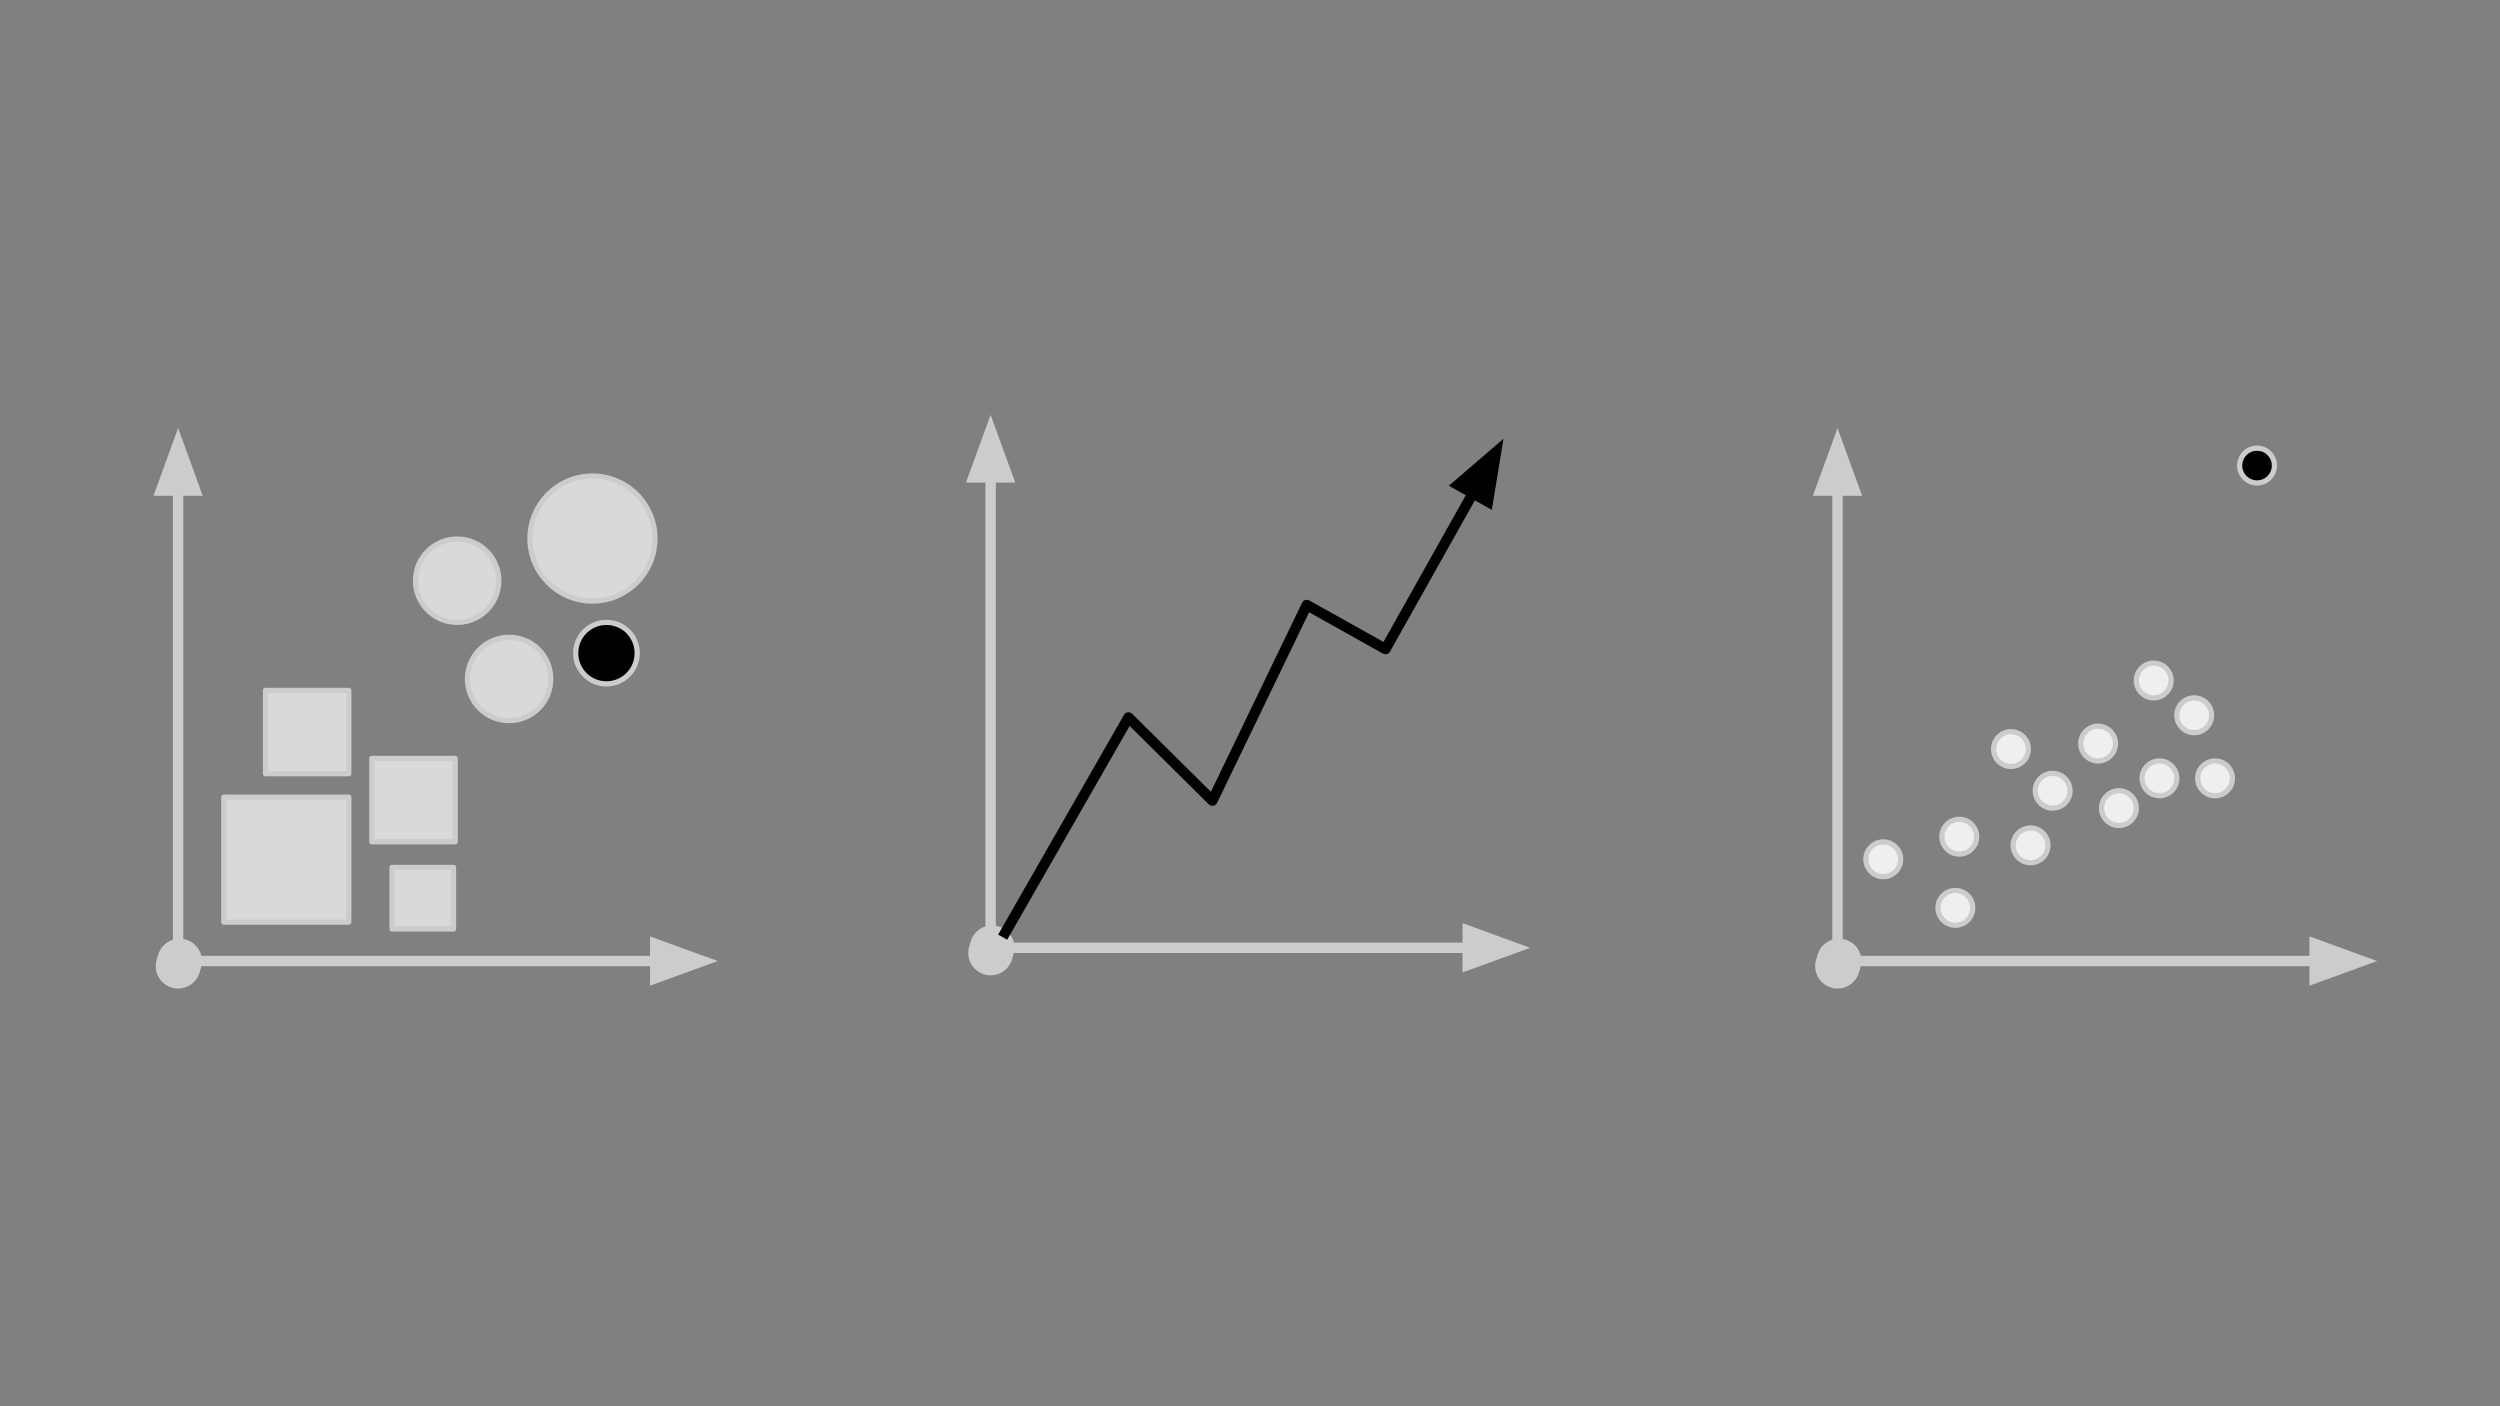 <?xml version="1.0" standalone="yes"?>

<svg version="1.1" viewBox="0.0 0.0 960.0 540.0" fill="none" stroke="none" stroke-linecap="square" stroke-miterlimit="10" xmlns="http://www.w3.org/2000/svg" xmlns:xlink="http://www.w3.org/1999/xlink"><rect x="0.0" y="0.0" width="960.0" height="540.0" fill="#808080" stroke="none"/><clipPath id="p.0"><path d="m0 0l960.0 0l0 540.0l-960.0 0l0 -540.0z" clip-rule="nonzero"></path></clipPath><g clip-path="url(#p.0)"><path fill="#000000" fill-opacity="0.0" d="m0 0l960.0 0l0 540.0l-960.0 0z" fill-rule="nonzero"></path><path fill="#000000" fill-opacity="0.0" d="m587.606 363.952l-215.213 0" fill-rule="nonzero"></path><path stroke="#cccccc" stroke-width="4.0" stroke-linejoin="round" stroke-linecap="butt" d="m563.606 363.952l-176.053 0" fill-rule="evenodd"></path><path fill="#cccccc" stroke="#cccccc" stroke-width="4.0" stroke-linecap="butt" d="m563.606 370.559l18.152 -6.607l-18.152 -6.607z" fill-rule="evenodd"></path><path fill="#cccccc" stroke="#cccccc" stroke-width="4.0" stroke-linecap="butt" d="m374.394 363.952c0 -3.634 2.946 -6.58 6.58 -6.58c3.634 0 6.58 2.946 6.58 6.58c0 3.634 -2.946 6.58 -6.58 6.58c-3.634 0 -6.58 -2.946 -6.58 -6.58z" fill-rule="nonzero"></path><path fill="#000000" fill-opacity="0.0" d="m380.394 159.311l0 215.213" fill-rule="nonzero"></path><path stroke="#cccccc" stroke-width="4.0" stroke-linejoin="round" stroke-linecap="butt" d="m380.394 183.311l0 176.053" fill-rule="evenodd"></path><path fill="#cccccc" stroke="#cccccc" stroke-width="4.0" stroke-linecap="butt" d="m387.001 183.311l-6.607 -18.152l-6.607 18.152z" fill-rule="evenodd"></path><path fill="#cccccc" stroke="#cccccc" stroke-width="4.0" stroke-linecap="butt" d="m380.394 372.524c-3.634 0 -6.58 -2.946 -6.58 -6.58c0 -3.634 2.946 -6.58 6.58 -6.58c3.634 0 6.58 2.946 6.58 6.58c0 3.634 -2.946 6.58 -6.58 6.58z" fill-rule="nonzero"></path><path fill="#000000" fill-opacity="0.0" d="m386.014 358.133l47.326 -82.621l32.222 31.924l36.251 -75.108l30.207 16.899l45.313 -80.744" fill-rule="nonzero"></path><path stroke="#000000" stroke-width="4.0" stroke-linejoin="round" stroke-linecap="butt" d="m386.014 358.133l47.326 -82.621l32.222 31.924l36.251 -75.108l30.207 16.899l33.567 -59.814" fill-rule="evenodd"></path><path fill="#000000" stroke="#000000" stroke-width="4.0" stroke-linecap="butt" d="m571.349 192.646l3.122 -19.063l-14.645 12.597z" fill-rule="evenodd"></path><path fill="#efefef" d="m716.497 329.972l0 0c0 -3.688 2.989 -6.677 6.677 -6.677l0 0c1.771 0 3.469 0.703 4.721 1.956c1.252 1.252 1.956 2.951 1.956 4.721l0 0c0 3.688 -2.989 6.677 -6.677 6.677l0 0c-3.688 0 -6.677 -2.989 -6.677 -6.677z" fill-rule="nonzero"></path><path stroke="#cccccc" stroke-width="2.0" stroke-linejoin="round" stroke-linecap="butt" d="m716.497 329.972l0 0c0 -3.688 2.989 -6.677 6.677 -6.677l0 0c1.771 0 3.469 0.703 4.721 1.956c1.252 1.252 1.956 2.951 1.956 4.721l0 0c0 3.688 -2.989 6.677 -6.677 6.677l0 0c-3.688 0 -6.677 -2.989 -6.677 -6.677z" fill-rule="nonzero"></path><path fill="#efefef" d="m745.685 321.292l0 0c0 -3.688 2.989 -6.677 6.677 -6.677l0 0c1.771 0 3.469 0.703 4.721 1.956c1.252 1.252 1.956 2.951 1.956 4.721l0 0c0 3.688 -2.989 6.677 -6.677 6.677l0 0c-3.688 0 -6.677 -2.989 -6.677 -6.677z" fill-rule="nonzero"></path><path stroke="#cccccc" stroke-width="2.0" stroke-linejoin="round" stroke-linecap="butt" d="m745.685 321.292l0 0c0 -3.688 2.989 -6.677 6.677 -6.677l0 0c1.771 0 3.469 0.703 4.721 1.956c1.252 1.252 1.956 2.951 1.956 4.721l0 0c0 3.688 -2.989 6.677 -6.677 6.677l0 0c-3.688 0 -6.677 -2.989 -6.677 -6.677z" fill-rule="nonzero"></path><path fill="#efefef" d="m773.058 324.617l0 0c0 -3.688 2.99 -6.677 6.677 -6.677l0 0c1.771 0 3.469 0.703 4.721 1.956c1.252 1.252 1.956 2.951 1.956 4.721l0 0c0 3.688 -2.989 6.677 -6.677 6.677l0 0c-3.688 0 -6.677 -2.989 -6.677 -6.677z" fill-rule="nonzero"></path><path stroke="#cccccc" stroke-width="2.0" stroke-linejoin="round" stroke-linecap="butt" d="m773.058 324.617l0 0c0 -3.688 2.99 -6.677 6.677 -6.677l0 0c1.771 0 3.469 0.703 4.721 1.956c1.252 1.252 1.956 2.951 1.956 4.721l0 0c0 3.688 -2.989 6.677 -6.677 6.677l0 0c-3.688 0 -6.677 -2.989 -6.677 -6.677z" fill-rule="nonzero"></path><path fill="#efefef" d="m765.538 287.646l0 0c0 -3.688 2.989 -6.677 6.677 -6.677l0 0c1.771 0 3.469 0.703 4.721 1.956c1.252 1.252 1.956 2.951 1.956 4.721l0 0c0 3.688 -2.99 6.677 -6.677 6.677l0 0c-3.688 0 -6.677 -2.989 -6.677 -6.677z" fill-rule="nonzero"></path><path stroke="#cccccc" stroke-width="2.0" stroke-linejoin="round" stroke-linecap="butt" d="m765.538 287.646l0 0c0 -3.688 2.989 -6.677 6.677 -6.677l0 0c1.771 0 3.469 0.703 4.721 1.956c1.252 1.252 1.956 2.951 1.956 4.721l0 0c0 3.688 -2.99 6.677 -6.677 6.677l0 0c-3.688 0 -6.677 -2.989 -6.677 -6.677z" fill-rule="nonzero"></path><path fill="#efefef" d="m806.997 310.318l0 0c0 -3.688 2.989 -6.677 6.677 -6.677l0 0c1.771 0 3.469 0.703 4.721 1.956c1.252 1.252 1.956 2.951 1.956 4.721l0 0c0 3.688 -2.989 6.677 -6.677 6.677l0 0c-3.688 0 -6.677 -2.989 -6.677 -6.677z" fill-rule="nonzero"></path><path stroke="#cccccc" stroke-width="2.0" stroke-linejoin="round" stroke-linecap="butt" d="m806.997 310.318l0 0c0 -3.688 2.989 -6.677 6.677 -6.677l0 0c1.771 0 3.469 0.703 4.721 1.956c1.252 1.252 1.956 2.951 1.956 4.721l0 0c0 3.688 -2.989 6.677 -6.677 6.677l0 0c-3.688 0 -6.677 -2.989 -6.677 -6.677z" fill-rule="nonzero"></path><path fill="#efefef" d="m843.908 298.888l0 0c0 -3.688 2.989 -6.677 6.677 -6.677l0 0c1.771 0 3.469 0.703 4.721 1.956c1.252 1.252 1.956 2.951 1.956 4.721l0 0c0 3.688 -2.989 6.677 -6.677 6.677l0 0c-3.688 0 -6.677 -2.989 -6.677 -6.677z" fill-rule="nonzero"></path><path stroke="#cccccc" stroke-width="2.0" stroke-linejoin="round" stroke-linecap="butt" d="m843.908 298.888l0 0c0 -3.688 2.989 -6.677 6.677 -6.677l0 0c1.771 0 3.469 0.703 4.721 1.956c1.252 1.252 1.956 2.951 1.956 4.721l0 0c0 3.688 -2.989 6.677 -6.677 6.677l0 0c-3.688 0 -6.677 -2.989 -6.677 -6.677z" fill-rule="nonzero"></path><path fill="#efefef" d="m822.554 298.888l0 0c0 -3.688 2.989 -6.677 6.677 -6.677l0 0c1.771 0 3.469 0.703 4.721 1.956c1.252 1.252 1.956 2.951 1.956 4.721l0 0c0 3.688 -2.99 6.677 -6.677 6.677l0 0c-3.688 0 -6.677 -2.989 -6.677 -6.677z" fill-rule="nonzero"></path><path stroke="#cccccc" stroke-width="2.0" stroke-linejoin="round" stroke-linecap="butt" d="m822.554 298.888l0 0c0 -3.688 2.989 -6.677 6.677 -6.677l0 0c1.771 0 3.469 0.703 4.721 1.956c1.252 1.252 1.956 2.951 1.956 4.721l0 0c0 3.688 -2.99 6.677 -6.677 6.677l0 0c-3.688 0 -6.677 -2.989 -6.677 -6.677z" fill-rule="nonzero"></path><path fill="#efefef" d="m835.908 274.667l0 0c0 -3.688 2.989 -6.677 6.677 -6.677l0 0c1.771 0 3.469 0.703 4.721 1.956c1.252 1.252 1.956 2.951 1.956 4.721l0 0c0 3.688 -2.989 6.677 -6.677 6.677l0 0c-3.688 0 -6.677 -2.989 -6.677 -6.677z" fill-rule="nonzero"></path><path stroke="#cccccc" stroke-width="2.0" stroke-linejoin="round" stroke-linecap="butt" d="m835.908 274.667l0 0c0 -3.688 2.989 -6.677 6.677 -6.677l0 0c1.771 0 3.469 0.703 4.721 1.956c1.252 1.252 1.956 2.951 1.956 4.721l0 0c0 3.688 -2.989 6.677 -6.677 6.677l0 0c-3.688 0 -6.677 -2.989 -6.677 -6.677z" fill-rule="nonzero"></path><path fill="#efefef" d="m820.352 261.314l0 0c0 -3.688 2.99 -6.677 6.677 -6.677l0 0c1.771 0 3.469 0.703 4.721 1.956c1.252 1.252 1.956 2.951 1.956 4.721l0 0c0 3.688 -2.99 6.677 -6.677 6.677l0 0c-3.688 0 -6.677 -2.989 -6.677 -6.677z" fill-rule="nonzero"></path><path stroke="#cccccc" stroke-width="2.0" stroke-linejoin="round" stroke-linecap="butt" d="m820.352 261.314l0 0c0 -3.688 2.99 -6.677 6.677 -6.677l0 0c1.771 0 3.469 0.703 4.721 1.956c1.252 1.252 1.956 2.951 1.956 4.721l0 0c0 3.688 -2.99 6.677 -6.677 6.677l0 0c-3.688 0 -6.677 -2.989 -6.677 -6.677z" fill-rule="nonzero"></path><path fill="#efefef" d="m744.184 348.617l0 0c0 -3.688 2.99 -6.677 6.677 -6.677l0 0c1.771 0 3.469 0.703 4.721 1.956c1.252 1.252 1.956 2.951 1.956 4.721l0 0c0 3.688 -2.99 6.677 -6.677 6.677l0 0c-3.688 0 -6.677 -2.989 -6.677 -6.677z" fill-rule="nonzero"></path><path stroke="#cccccc" stroke-width="2.0" stroke-linejoin="round" stroke-linecap="butt" d="m744.184 348.617l0 0c0 -3.688 2.99 -6.677 6.677 -6.677l0 0c1.771 0 3.469 0.703 4.721 1.956c1.252 1.252 1.956 2.951 1.956 4.721l0 0c0 3.688 -2.99 6.677 -6.677 6.677l0 0c-3.688 0 -6.677 -2.989 -6.677 -6.677z" fill-rule="nonzero"></path><path fill="#efefef" d="m798.997 285.533l0 0c0 -3.688 2.989 -6.677 6.677 -6.677l0 0c1.771 0 3.469 0.703 4.721 1.956c1.252 1.252 1.956 2.951 1.956 4.721l0 0c0 3.688 -2.989 6.677 -6.677 6.677l0 0c-3.688 0 -6.677 -2.989 -6.677 -6.677z" fill-rule="nonzero"></path><path stroke="#cccccc" stroke-width="2.0" stroke-linejoin="round" stroke-linecap="butt" d="m798.997 285.533l0 0c0 -3.688 2.989 -6.677 6.677 -6.677l0 0c1.771 0 3.469 0.703 4.721 1.956c1.252 1.252 1.956 2.951 1.956 4.721l0 0c0 3.688 -2.989 6.677 -6.677 6.677l0 0c-3.688 0 -6.677 -2.989 -6.677 -6.677z" fill-rule="nonzero"></path><path fill="#efefef" d="m781.538 303.646l0 0c0 -3.688 2.989 -6.677 6.677 -6.677l0 0c1.771 0 3.469 0.703 4.721 1.956c1.252 1.252 1.956 2.951 1.956 4.721l0 0c0 3.688 -2.99 6.677 -6.677 6.677l0 0c-3.688 0 -6.677 -2.989 -6.677 -6.677z" fill-rule="nonzero"></path><path stroke="#cccccc" stroke-width="2.0" stroke-linejoin="round" stroke-linecap="butt" d="m781.538 303.646l0 0c0 -3.688 2.989 -6.677 6.677 -6.677l0 0c1.771 0 3.469 0.703 4.721 1.956c1.252 1.252 1.956 2.951 1.956 4.721l0 0c0 3.688 -2.99 6.677 -6.677 6.677l0 0c-3.688 0 -6.677 -2.989 -6.677 -6.677z" fill-rule="nonzero"></path><path fill="#000000" d="m860.026 178.775l0 0c0 -3.688 2.989 -6.677 6.677 -6.677l0 0c1.771 0 3.469 0.703 4.721 1.956c1.252 1.252 1.956 2.951 1.956 4.721l0 0c0 3.688 -2.989 6.677 -6.677 6.677l0 0c-3.688 0 -6.677 -2.989 -6.677 -6.677z" fill-rule="nonzero"></path><path stroke="#cccccc" stroke-width="2.0" stroke-linejoin="round" stroke-linecap="butt" d="m860.026 178.775l0 0c0 -3.688 2.989 -6.677 6.677 -6.677l0 0c1.771 0 3.469 0.703 4.721 1.956c1.252 1.252 1.956 2.951 1.956 4.721l0 0c0 3.688 -2.989 6.677 -6.677 6.677l0 0c-3.688 0 -6.677 -2.989 -6.677 -6.677z" fill-rule="nonzero"></path><path fill="#000000" fill-opacity="0.0" d="m912.819 369.033l-215.213 0" fill-rule="nonzero"></path><path stroke="#cccccc" stroke-width="4.0" stroke-linejoin="round" stroke-linecap="butt" d="m888.819 369.033l-176.053 0" fill-rule="evenodd"></path><path fill="#cccccc" stroke="#cccccc" stroke-width="4.0" stroke-linecap="butt" d="m888.819 375.64l18.152 -6.607l-18.152 -6.607z" fill-rule="evenodd"></path><path fill="#cccccc" stroke="#cccccc" stroke-width="4.0" stroke-linecap="butt" d="m699.606 369.033c0 -3.634 2.946 -6.58 6.58 -6.58c3.634 0 6.58 2.946 6.58 6.58c0 3.634 -2.946 6.58 -6.58 6.58c-3.634 0 -6.58 -2.946 -6.58 -6.58z" fill-rule="nonzero"></path><path fill="#000000" fill-opacity="0.0" d="m705.606 164.392l0 215.213" fill-rule="nonzero"></path><path stroke="#cccccc" stroke-width="4.0" stroke-linejoin="round" stroke-linecap="butt" d="m705.606 188.392l0 176.053" fill-rule="evenodd"></path><path fill="#cccccc" stroke="#cccccc" stroke-width="4.0" stroke-linecap="butt" d="m712.213 188.392l-6.607 -18.152l-6.607 18.152z" fill-rule="evenodd"></path><path fill="#cccccc" stroke="#cccccc" stroke-width="4.0" stroke-linecap="butt" d="m705.606 377.605c-3.634 0 -6.58 -2.946 -6.58 -6.58c0 -3.634 2.946 -6.58 6.58 -6.58c3.634 0 6.58 2.946 6.58 6.58c0 3.634 -2.946 6.58 -6.58 6.58z" fill-rule="nonzero"></path><path fill="#d9d9d9" d="m203.501 206.801l0 0c0 -13.255 10.745 -24.0 24.0 -24.0l0 0c6.365 0 12.47 2.529 16.971 7.029c4.501 4.501 7.029 10.605 7.029 16.971l0 0c0 13.255 -10.745 24.0 -24.0 24.0l0 0c-13.255 0 -24.0 -10.745 -24.0 -24.0z" fill-rule="nonzero"></path><path stroke="#cccccc" stroke-width="2.0" stroke-linejoin="round" stroke-linecap="butt" d="m203.501 206.801l0 0c0 -13.255 10.745 -24.0 24.0 -24.0l0 0c6.365 0 12.47 2.529 16.971 7.029c4.501 4.501 7.029 10.605 7.029 16.971l0 0c0 13.255 -10.745 24.0 -24.0 24.0l0 0c-13.255 0 -24.0 -10.745 -24.0 -24.0z" fill-rule="nonzero"></path><path fill="#d9d9d9" d="m159.546 222.987l0 0c0 -8.837 7.163 -16.0 16.0 -16.0l0 0c4.243 0 8.313 1.686 11.314 4.686c3.001 3.001 4.686 7.07 4.686 11.314l0 0c0 8.837 -7.163 16.0 -16.0 16.0l0 0c-8.837 0 -16.0 -7.163 -16.0 -16.0z" fill-rule="nonzero"></path><path stroke="#cccccc" stroke-width="2.0" stroke-linejoin="round" stroke-linecap="butt" d="m159.546 222.987l0 0c0 -8.837 7.163 -16.0 16.0 -16.0l0 0c4.243 0 8.313 1.686 11.314 4.686c3.001 3.001 4.686 7.07 4.686 11.314l0 0c0 8.837 -7.163 16.0 -16.0 16.0l0 0c-8.837 0 -16.0 -7.163 -16.0 -16.0z" fill-rule="nonzero"></path><path fill="#d9d9d9" d="m179.501 260.715l0 0c0 -8.837 7.163 -16 16.0 -16l0 0c4.243 0 8.313 1.686 11.314 4.686c3.001 3.001 4.686 7.07 4.686 11.314l0 0c0 8.837 -7.163 16.0 -16.0 16.0l0 0c-8.837 0 -16.0 -7.163 -16.0 -16.0z" fill-rule="nonzero"></path><path stroke="#cccccc" stroke-width="2.0" stroke-linejoin="round" stroke-linecap="butt" d="m179.501 260.715l0 0c0 -8.837 7.163 -16 16.0 -16l0 0c4.243 0 8.313 1.686 11.314 4.686c3.001 3.001 4.686 7.07 4.686 11.314l0 0c0 8.837 -7.163 16.0 -16.0 16.0l0 0c-8.837 0 -16.0 -7.163 -16.0 -16.0z" fill-rule="nonzero"></path><path fill="#000000" d="m221.066 250.798l0 0c0 -6.523 5.288 -11.811 11.811 -11.811l0 0c3.132 0 6.137 1.244 8.352 3.459c2.215 2.215 3.459 5.219 3.459 8.352l0 0c0 6.523 -5.288 11.811 -11.811 11.811l0 0c-6.523 0 -11.811 -5.288 -11.811 -11.811z" fill-rule="nonzero"></path><path stroke="#cccccc" stroke-width="2.0" stroke-linejoin="round" stroke-linecap="butt" d="m221.066 250.798l0 0c0 -6.523 5.288 -11.811 11.811 -11.811l0 0c3.132 0 6.137 1.244 8.352 3.459c2.215 2.215 3.459 5.219 3.459 8.352l0 0c0 6.523 -5.288 11.811 -11.811 11.811l0 0c-6.523 0 -11.811 -5.288 -11.811 -11.811z" fill-rule="nonzero"></path><path fill="#d9d9d9" d="m101.94 265.108l32.0 0l0 32.0l-32.0 0z" fill-rule="nonzero"></path><path stroke="#cccccc" stroke-width="2.0" stroke-linejoin="round" stroke-linecap="butt" d="m101.94 265.108l32.0 0l0 32.0l-32.0 0z" fill-rule="nonzero"></path><path fill="#d9d9d9" d="m85.938 306.102l48.0 0l0 48.0l-48.0 0z" fill-rule="nonzero"></path><path stroke="#cccccc" stroke-width="2.0" stroke-linejoin="round" stroke-linecap="butt" d="m85.938 306.102l48.0 0l0 48.0l-48.0 0z" fill-rule="nonzero"></path><path fill="#d9d9d9" d="m142.787 291.238l32.0 0l0 32.0l-32.0 0z" fill-rule="nonzero"></path><path stroke="#cccccc" stroke-width="2.0" stroke-linejoin="round" stroke-linecap="butt" d="m142.787 291.238l32.0 0l0 32.0l-32.0 0z" fill-rule="nonzero"></path><path fill="#d9d9d9" d="m150.543 333.092l23.622 0l0 23.622l-23.622 0z" fill-rule="nonzero"></path><path stroke="#cccccc" stroke-width="2.0" stroke-linejoin="round" stroke-linecap="butt" d="m150.543 333.092l23.622 0l0 23.622l-23.622 0z" fill-rule="nonzero"></path><path fill="#000000" fill-opacity="0.0" d="m275.606 369.033l-215.213 0" fill-rule="nonzero"></path><path stroke="#cccccc" stroke-width="4.0" stroke-linejoin="round" stroke-linecap="butt" d="m251.606 369.033l-176.053 0" fill-rule="evenodd"></path><path fill="#cccccc" stroke="#cccccc" stroke-width="4.0" stroke-linecap="butt" d="m251.606 375.64l18.152 -6.607l-18.152 -6.607z" fill-rule="evenodd"></path><path fill="#cccccc" stroke="#cccccc" stroke-width="4.0" stroke-linecap="butt" d="m62.394 369.033c0 -3.634 2.946 -6.58 6.58 -6.58c3.634 0 6.58 2.946 6.58 6.58c0 3.634 -2.946 6.58 -6.58 6.58c-3.634 0 -6.58 -2.946 -6.58 -6.58z" fill-rule="nonzero"></path><path fill="#000000" fill-opacity="0.0" d="m68.394 164.392l0 215.213" fill-rule="nonzero"></path><path stroke="#cccccc" stroke-width="4.0" stroke-linejoin="round" stroke-linecap="butt" d="m68.394 188.392l0 176.053" fill-rule="evenodd"></path><path fill="#cccccc" stroke="#cccccc" stroke-width="4.0" stroke-linecap="butt" d="m75.001 188.392l-6.607 -18.152l-6.607 18.152z" fill-rule="evenodd"></path><path fill="#cccccc" stroke="#cccccc" stroke-width="4.0" stroke-linecap="butt" d="m68.394 377.605c-3.634 0 -6.58 -2.946 -6.58 -6.58c0 -3.634 2.946 -6.58 6.58 -6.58c3.634 0 6.58 2.946 6.58 6.58c0 3.634 -2.946 6.58 -6.58 6.58z" fill-rule="nonzero"></path></g></svg>

